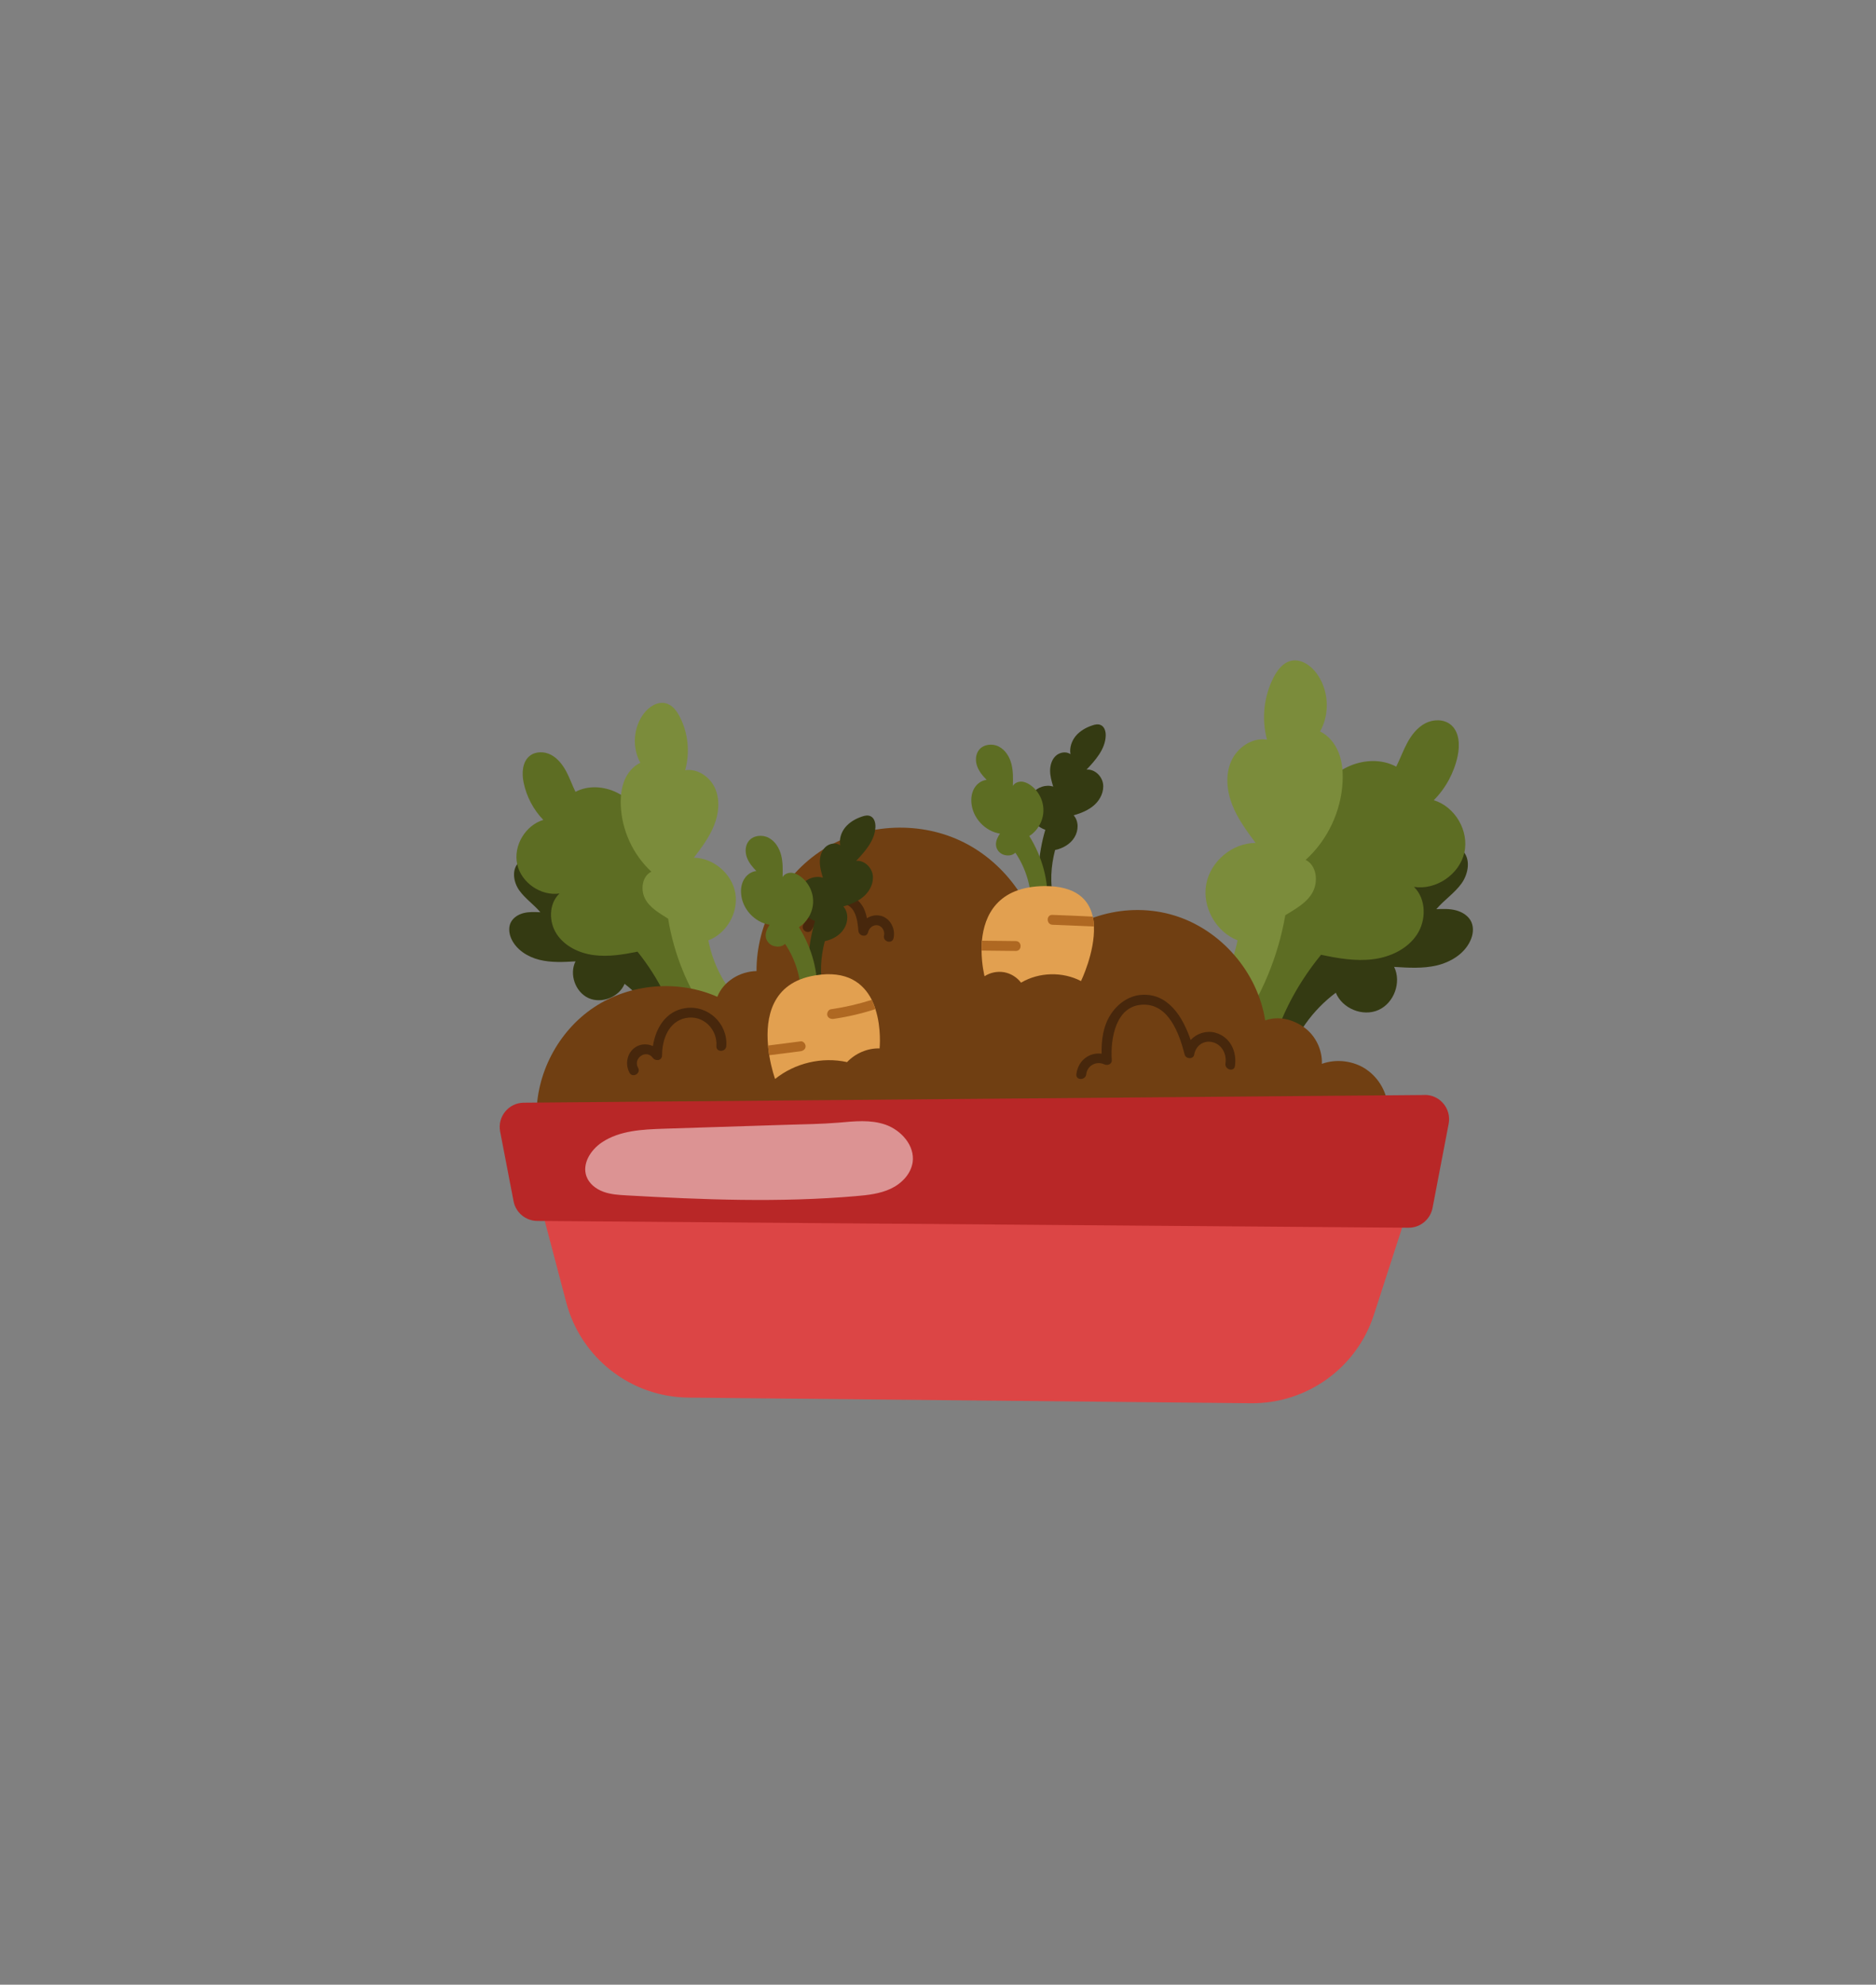 <?xml version="1.0" encoding="UTF-8"?><svg xmlns="http://www.w3.org/2000/svg" viewBox="0 0 207.16 219.06"><rect x="0" y="0" width="207.16" height="219.06" fill="#808080" stroke="none"/><defs><style>.cls-1{fill:#af6822;}.cls-1,.cls-2,.cls-3,.cls-4,.cls-5,.cls-6,.cls-7,.cls-8,.cls-9,.cls-10{stroke-width:0px;}.cls-11{isolation:isolate;}.cls-2{fill:#b82727;}.cls-3{fill:#703f12;}.cls-4{fill:#7b8c3b;}.cls-5{fill:#5d6d23;}.cls-6{fill:#dc4545;}.cls-7{fill:#fff;mix-blend-mode:soft-light;opacity:.5;}.cls-8{fill:#47270c;}.cls-9{fill:#e2a050;}.cls-10{fill:#343a12;}</style></defs><g class="cls-11"><g id="TEXTS"><path class="cls-10" d="m139.78,115.26c.52-4.48,3.13-8.66,6.92-11.1.11-1.52,1.03-2.97,2.24-3.88,1.21-.92,2.83-1.27,4.32-.96.57-2.61,2.56-4.87,5.08-5.76,1.04-.36,2.31-.46,3.12.29.98.9.71,2.57-.06,3.65-.77,1.08-1.93,1.83-2.79,2.85.73-.03,1.48-.06,2.18.13.71.19,1.39.62,1.69,1.29.29.66.18,1.44-.13,2.09-.67,1.43-2.15,2.33-3.69,2.7-1.53.36-3.13.26-4.71.16.83,1.7-.01,4-1.74,4.76-1.72.77-3.99-.16-4.7-1.91-2.52,1.88-4.61,4.69-5.36,7.74"/><path class="cls-5" d="m158.34,88.31c1.31-1.32,2.23-3.03,2.62-4.85.26-1.23.2-2.7-.78-3.49-.77-.61-1.91-.59-2.78-.14-.87.45-1.51,1.26-1.98,2.12-.47.86-.8,1.79-1.24,2.67-1.64-.89-3.7-.77-5.38.03-1.68.8-3.01,2.21-4.01,3.78-1.73,2.71-2.55,5.99-2.32,9.2-1.29.12-2.47,1.07-2.85,2.31-.38,1.24.21,2.5,1.21,3.33-2.43,3-3.92,6.75-4.2,10.6l3.43,3.36c.94-4.4,2.97-8.36,5.82-11.85,1.87.4,3.8.73,5.7.5s3.81-1.11,4.87-2.7c1.07-1.59,1.06-3.95-.31-5.29,2.43.38,5.01-1.37,5.56-3.77.55-2.4-1.02-5.09-3.38-5.8Z"/><path class="cls-4" d="m147.83,83.09c-.39-1-1.1-1.89-2.06-2.36,1.12-1.97.96-4.6-.39-6.42-.66-.89-1.75-1.63-2.83-1.37-.88.21-1.49,1.01-1.91,1.82-1.08,2.1-1.35,4.6-.73,6.88-1.63-.27-3.28.86-3.95,2.37-.67,1.51-.49,3.29.11,4.82.6,1.54,1.6,2.88,2.58,4.21-2.57,0-4.98,2.02-5.45,4.55-.47,2.52,1.07,5.27,3.46,6.2-.67,3.27-2.33,6.34-4.85,8.53l4.83,1.39c2.68-3.76,4.5-8.13,5.29-12.69,1.14-.71,2.42-1.39,3.04-2.58.62-1.19.41-2.93-.79-3.53,2.43-2.2,3.93-5.39,4.08-8.66.05-1.07-.04-2.16-.43-3.16Z"/><path class="cls-10" d="m75.48,113.48c-.4-3.79-2.58-7.36-5.77-9.45-.08-1.29-.84-2.52-1.86-3.31-1.02-.79-2.39-1.1-3.65-.85-.46-2.22-2.12-4.14-4.25-4.92-.87-.32-1.95-.41-2.64.22-.83.76-.63,2.17.02,3.09s1.62,1.57,2.34,2.43c-.62-.03-1.25-.06-1.85.09-.6.15-1.18.52-1.44,1.08-.25.55-.16,1.22.09,1.77.56,1.21,1.8,1.99,3.1,2.31s2.65.25,3.98.17c-.71,1.43-.02,3.38,1.43,4.05,1.45.66,3.38-.1,3.99-1.57,2.11,1.61,3.87,4.01,4.47,6.59"/><path class="cls-5" d="m60,90.5c-1.1-1.13-1.86-2.58-2.18-4.13-.21-1.04-.15-2.29.69-2.95.65-.51,1.62-.49,2.35-.1.73.39,1.26,1.08,1.66,1.81.39.73.66,1.52,1.03,2.27,1.39-.74,3.14-.62,4.55.07,1.41.69,2.53,1.9,3.36,3.23,1.44,2.31,2.11,5.09,1.89,7.81,1.09.11,2.08.93,2.39,1.98.32,1.05-.2,2.12-1.05,2.81,2.03,2.56,3.26,5.75,3.47,9.01l-2.93,2.81c-.76-3.73-2.45-7.1-4.83-10.08-1.59.32-3.22.59-4.83.38-1.61-.21-3.21-.97-4.1-2.33-.89-1.36-.87-3.35.31-4.47-2.06.3-4.23-1.2-4.67-3.24-.44-2.04.91-4.3,2.91-4.89Z"/><path class="cls-4" d="m68.94,86.17c.34-.84.95-1.59,1.77-1.98-.93-1.68-.78-3.9.38-5.43.57-.75,1.5-1.36,2.41-1.14.75.18,1.26.87,1.6,1.56.9,1.78,1.1,3.91.56,5.83,1.38-.21,2.77.75,3.32,2.04.55,1.28.39,2.79-.14,4.08-.52,1.3-1.38,2.43-2.22,3.54,2.17.03,4.2,1.76,4.58,3.9.37,2.14-.95,4.46-2.98,5.22.54,2.77,1.92,5.39,4.03,7.26l-4.1,1.14c-2.24-3.21-3.74-6.92-4.37-10.79-.96-.61-2.03-1.2-2.55-2.21-.52-1.01-.32-2.48.7-2.98-2.04-1.88-3.28-4.59-3.38-7.36-.03-.91.06-1.83.39-2.67Z"/><path class="cls-6" d="m58.38,128.02l4.15,15.74c1.62,6.14,7.15,10.44,13.5,10.5l62.12.62c6.16.06,11.66-3.89,13.56-9.75l6.05-18.67-99.38,1.57Z"/><path class="cls-3" d="m150.89,118.04c-1.42-.96-3.3-1.2-4.92-.62.06-1.54-.69-3.1-1.94-4.01-1.25-.91-2.87-1.31-4.32-.78-.83-5.33-4.89-10.02-10.05-11.59s-10.95.02-14.62,3.97c-.71-5.24-4.24-10.02-9.04-12.24-4.8-2.22-10.73-1.81-15.18,1.04-4.45,2.86-7.3,8.07-7.28,13.37-1.84.04-3.65,1.13-4.33,2.84-4.35-1.92-9.67-1.47-13.63,1.17-3.96,2.64-6.43,7.37-6.33,12.13l94.03-.94c-.06-1.71-.98-3.38-2.4-4.34Z"/><path class="cls-8" d="m134.2,113.98c-1.02-.26-2.06.09-2.72.81-.86-2.53-2.48-5.22-5.48-4.98-1.42.11-2.65,1.04-3.39,2.22-.8,1.27-1,2.79-.96,4.27-1.37-.17-2.61.75-2.79,2.27-.08.7,1.01.69,1.09,0,.11-.97,1.12-1.5,2-1.09.34.16.85-.02.82-.47-.16-2.32.41-6.02,3.43-6.12,2.89-.1,4.04,3.27,4.62,5.51.13.5.96.55,1.05,0,.17-.98,1.04-1.62,2.03-1.37,1.04.26,1.58,1.32,1.42,2.34-.1.69.95.99,1.05.29.24-1.6-.53-3.25-2.19-3.68Z"/><path class="cls-8" d="m75.7,111.27c-2.17.31-3.3,2.2-3.6,4.19-.61-.27-1.31-.27-1.91.11-.95.6-1.2,1.89-.67,2.84.34.61,1.29.06.94-.55-.59-1.05.89-2.1,1.63-1.1.31.41,1.02.31,1.02-.28,0-1.72.7-3.72,2.59-4.11,1.91-.4,3.54,1.2,3.41,3.09-.05.7,1.04.7,1.09,0,.18-2.5-2.03-4.55-4.5-4.19Z"/><path class="cls-8" d="m97.24,101.08c-.53-.13-1.07-.01-1.51.27-.1-.52-.26-1.03-.57-1.47-.52-.77-1.34-1.21-2.27-1.21-2.05.01-3.28,1.77-4.18,3.38-.34.62.6,1.17.94.55.66-1.18,1.48-2.63,2.97-2.83,1.76-.23,2.08,1.65,2.17,2.97.04.58.93.78,1.07.15.11-.47.57-.86,1.08-.76.49.1.79.66.68,1.13-.16.68.89.98,1.05.29.24-1.04-.36-2.22-1.44-2.48Z"/><path class="cls-2" d="m157.3,120.86l-99.46.85c-1.68.01-2.93,1.55-2.61,3.19l1.48,7.68c.24,1.26,1.34,2.17,2.62,2.18l96.2.75c1.3.01,2.41-.91,2.66-2.18l1.78-9.29c.32-1.67-.97-3.21-2.66-3.19Z"/><path class="cls-7" d="m73.32,124.58c-2.37.08-4.87.19-6.84,1.5-1.24.82-2.23,2.36-1.72,3.76.3.82,1.05,1.4,1.87,1.7.82.3,1.7.35,2.57.4,8.44.48,16.91.81,25.33.08,1.31-.11,2.65-.26,3.84-.82,1.19-.56,2.22-1.62,2.41-2.92.26-1.83-1.26-3.54-3.01-4.15-1.66-.57-3.42-.37-5.14-.22-1.93.16-3.87.18-5.81.24-4.5.14-8.99.29-13.49.43Z"/><path class="cls-10" d="m94.55,95.01c1-1.06,2.06-2.26,2.12-3.72.02-.47-.12-1.01-.54-1.2-.3-.14-.64-.07-.95.04-.69.23-1.34.6-1.81,1.15s-.72,1.31-.59,2.02c-.49-.34-1.21-.21-1.64.2-.43.41-.61,1.03-.61,1.63,0,.6.17,1.18.34,1.75-.8-.26-1.74.06-2.27.72-.53.66-.64,1.6-.35,2.39.29.79.96,1.37,1.75,1.66-.8,2.7-.98,5.57-.52,8.35l1.47-.66c-.47-1.78-.33-3.68.13-5.46.86-.18,1.69-.65,2.14-1.4.46-.75.49-1.77-.09-2.43.84-.24,1.68-.58,2.32-1.17s1.06-1.48.92-2.34c-.15-.86-.97-1.62-1.84-1.52Z"/><path class="cls-5" d="m88.22,102.34c.94-.59,1.55-1.67,1.57-2.78.03-1.11-.53-2.21-1.44-2.85-.3-.21-.64-.37-1.01-.38-.36,0-.75.16-.92.48.02-.81.04-1.63-.16-2.42-.2-.78-.66-1.54-1.38-1.92-.72-.38-1.71-.27-2.21.37-.38.49-.41,1.19-.2,1.78.21.59.62,1.08,1.05,1.52-.56.05-1.06.42-1.35.9-.29.48-.38,1.07-.33,1.63.13,1.66,1.5,3.14,3.15,3.4-.24.37-.45.77-.44,1.21.01.48.34.93.79,1.1.45.17,1.02.14,1.35-.2,1.11,1.64,1.73,3.61,1.75,5.59l1.78.34c.2-2.74-.55-5.47-2.01-7.79Z"/><path class="cls-9" d="m97.13,115.72c-1.32-.05-2.69.55-3.59,1.51-2.76-.61-5.76.1-7.95,1.86,0,0-.4-1.1-.65-2.63-.05-.34-.1-.7-.13-1.07-.27-3.02.36-6.94,5.2-7.73,3.53-.59,5.34.88,6.26,2.7.15.33.3.68.4,1.02.69,2.12.46,4.34.46,4.34Z"/><path class="cls-10" d="m119.98,84.95c1-1.06,2.06-2.26,2.12-3.72.02-.47-.12-1.01-.54-1.2-.3-.14-.64-.07-.95.04-.69.23-1.34.6-1.81,1.15-.46.56-.72,1.31-.59,2.02-.49-.34-1.21-.21-1.64.2-.43.41-.61,1.03-.61,1.63,0,.6.17,1.18.34,1.75-.8-.26-1.74.06-2.27.72-.53.66-.64,1.6-.35,2.39.29.79.96,1.37,1.75,1.66-.8,2.7-.98,5.57-.52,8.35l1.47-.66c-.47-1.78-.33-3.68.13-5.46.86-.18,1.69-.65,2.14-1.4.46-.75.49-1.77-.09-2.43.84-.24,1.68-.58,2.32-1.17.64-.59,1.06-1.48.92-2.35-.15-.86-.97-1.62-1.84-1.52Z"/><path class="cls-5" d="m113.65,92.28c.94-.59,1.55-1.67,1.57-2.78.03-1.11-.53-2.21-1.44-2.85-.3-.21-.64-.37-1.01-.38-.36,0-.75.16-.92.48.02-.81.04-1.63-.16-2.42s-.66-1.54-1.38-1.92c-.72-.38-1.71-.27-2.21.37-.38.49-.41,1.19-.2,1.78.21.59.62,1.08,1.05,1.52-.56.05-1.06.42-1.35.9-.29.48-.38,1.07-.33,1.63.13,1.66,1.5,3.14,3.15,3.4-.24.37-.45.77-.44,1.21.01.48.34.93.79,1.1.45.17,1.02.14,1.35-.21,1.11,1.64,1.73,3.61,1.75,5.59l1.78.34c.2-2.74-.55-5.47-2.01-7.79Z"/><path class="cls-9" d="m119.38,108.29c-2.05-1.07-4.64-1-6.63.17-.45-.59-1.13-1.02-1.87-1.15-.74-.13-1.53.03-2.16.44,0,0-.32-1.24-.33-2.84,0-.34.01-.71.04-1.09.26-2.76,1.7-5.97,6.91-6.02,3.48-.02,4.9,1.48,5.33,3.36.08.35.12.72.13,1.09.12,2.85-1.43,6.04-1.43,6.04Z"/><path class="cls-1" d="m96.67,111.38c-1.51.49-3.05.85-4.63,1.08-.3.03-.59-.08-.68-.38-.07-.26.09-.63.38-.68,1.53-.22,3.04-.57,4.52-1.04.15.33.3.68.4,1.02Z"/><path class="cls-1" d="m88.96,115.48c0,.32-.26.5-.55.55-1.16.14-2.31.3-3.47.44-.05-.34-.1-.7-.13-1.07,1.2-.15,2.4-.31,3.6-.46.3-.04.55.27.55.55Z"/><path class="cls-1" d="m112.17,104.96l-3.77-.04c0-.34.01-.71.04-1.09l3.73.04c.71.01.71,1.1,0,1.09Z"/><path class="cls-1" d="m120.81,102.26c-1.53-.07-3.06-.12-4.59-.19-.7-.03-.7-1.13,0-1.09,1.49.05,2.98.12,4.46.19.08.35.12.72.13,1.09Z"/></g></g></svg>